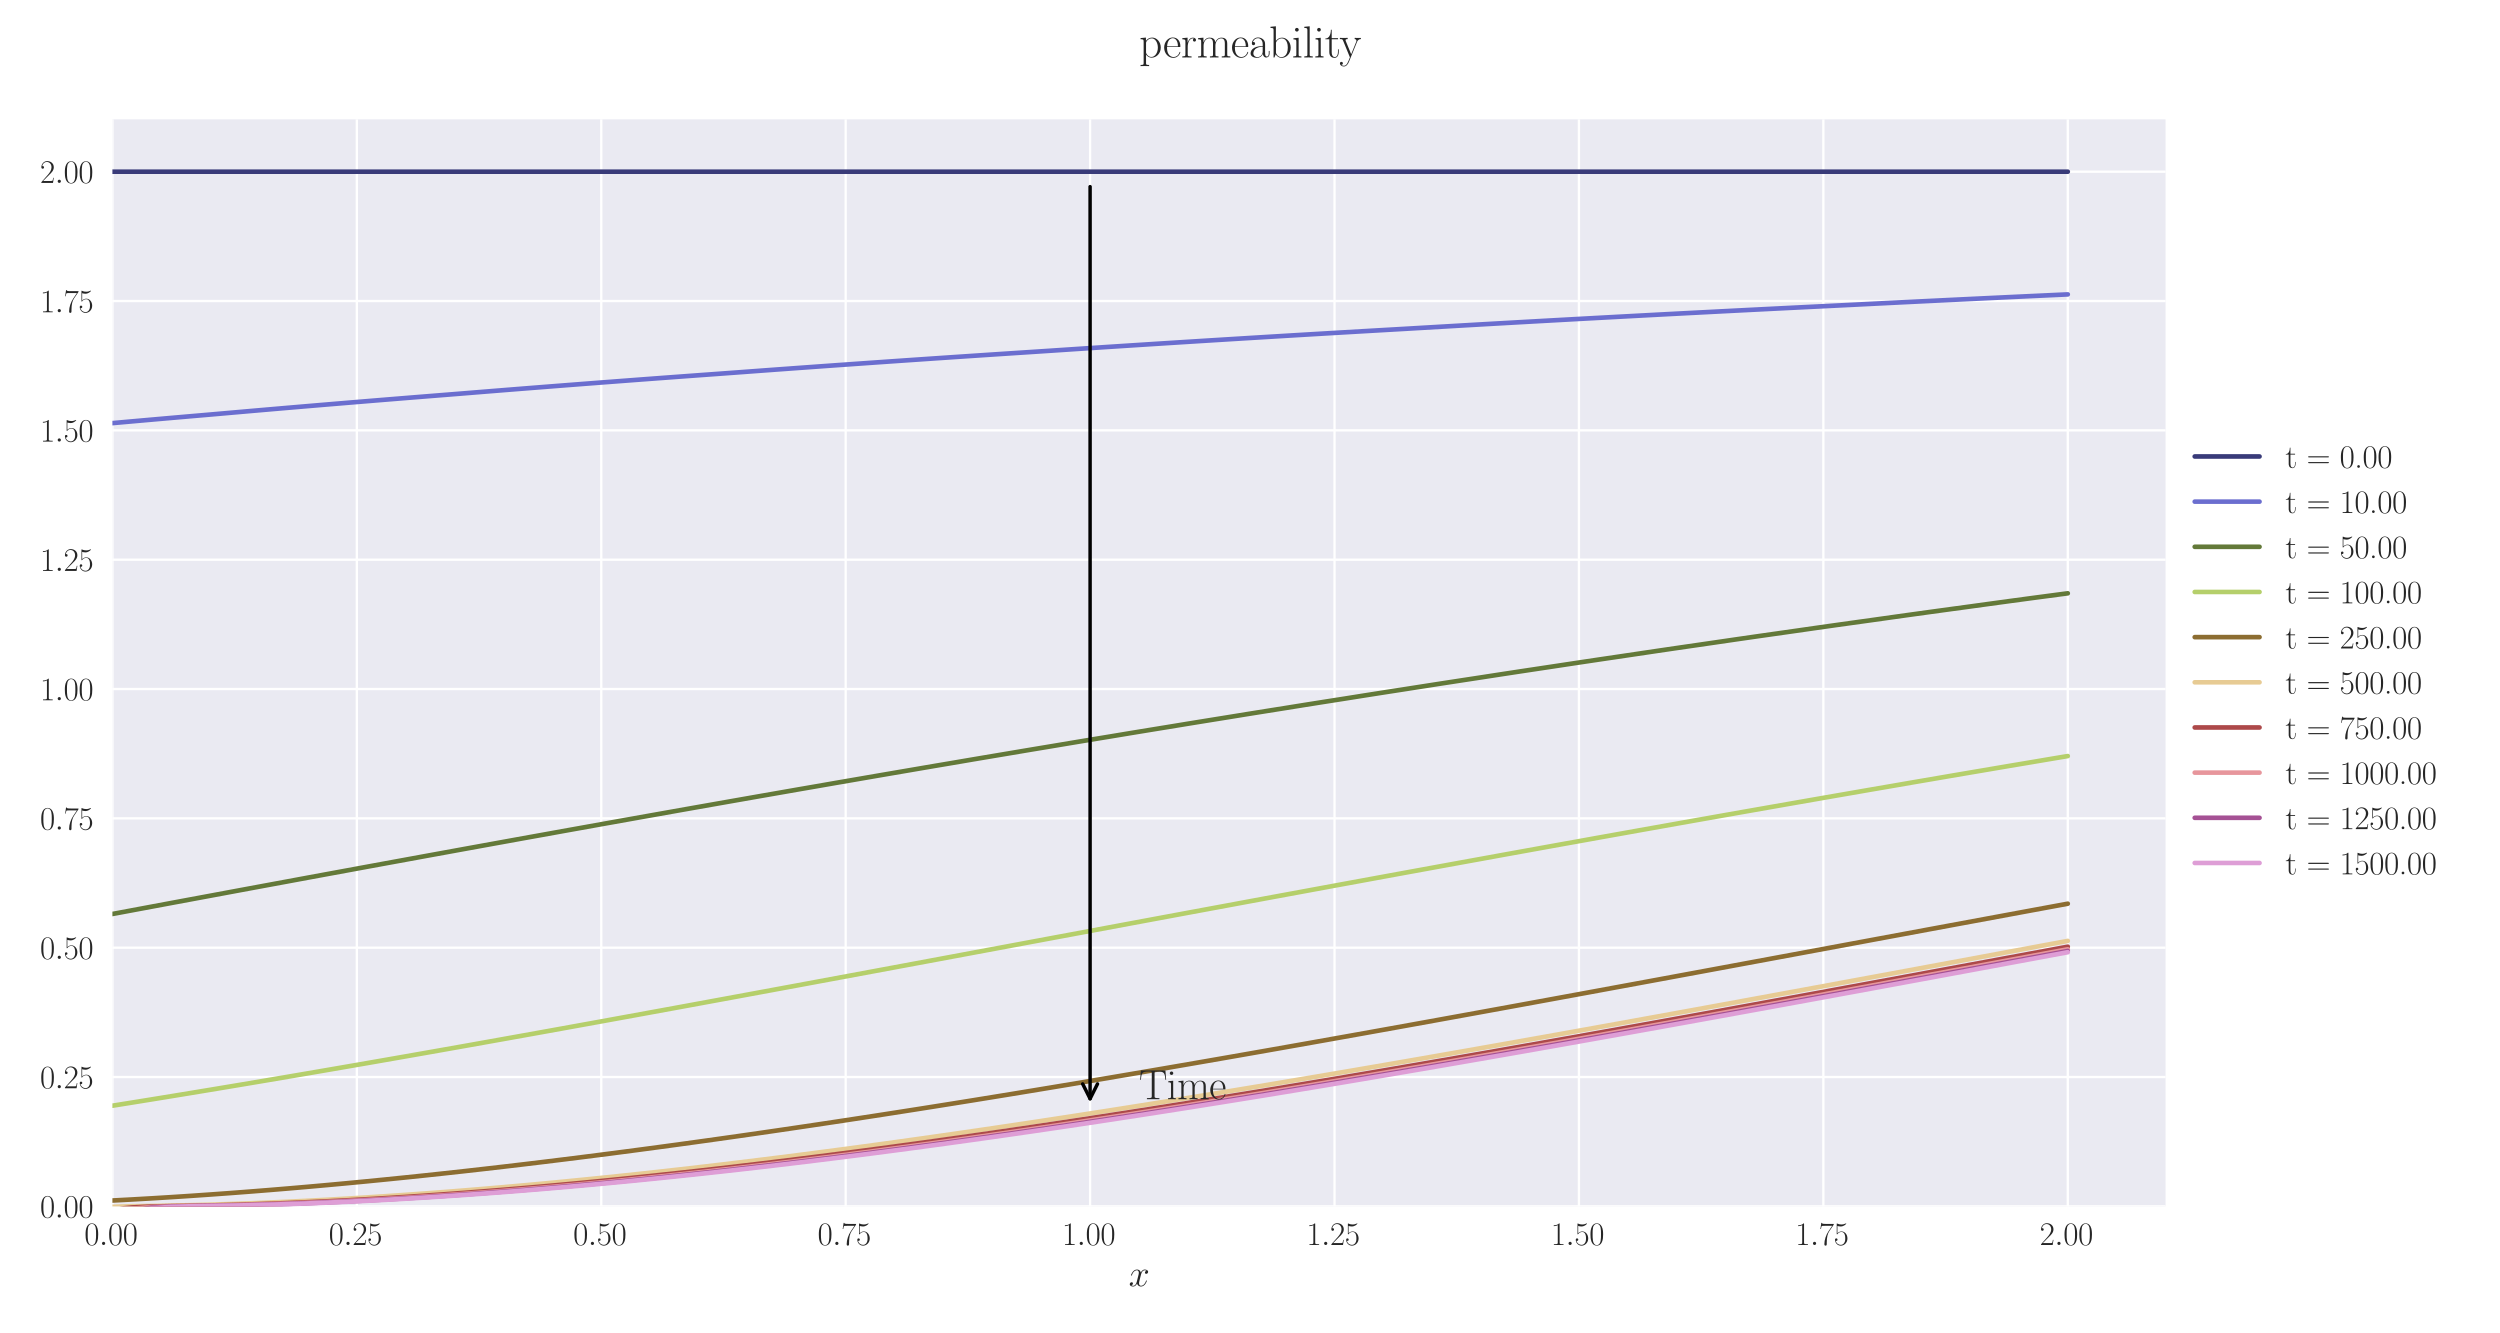 <?xml version="1.0" encoding="utf-8" standalone="no"?>
<!DOCTYPE svg PUBLIC "-//W3C//DTD SVG 1.1//EN"
  "http://www.w3.org/Graphics/SVG/1.1/DTD/svg11.dtd">
<svg xmlns:xlink="http://www.w3.org/1999/xlink" width="1080pt" height="576pt" viewBox="0 0 1080 576" xmlns="http://www.w3.org/2000/svg" version="1.1">
 <defs>
  <style type="text/css">*{stroke-linejoin: round; stroke-linecap: butt}</style>
 </defs>
 <g id="figure_1">
  <g id="patch_1">
   <path d="M 0 576 
L 1080 576 
L 1080 0 
L 0 0 
z
" style="fill: #ffffff"/>
  </g>
  <g id="axes_1">
   <g id="patch_2">
    <path d="M 48.559 521.153 
L 935.518 521.153 
L 935.518 51.564 
L 48.559 51.564 
z
" style="fill: #eaeaf2"/>
   </g>
   <g id="matplotlib.axis_1">
    <g id="xtick_1">
     <g id="line2d_1">
      <path d="M 48.559 521.153 
L 48.559 51.564 
" clip-path="url(#pd007fd57be)" style="fill: none; stroke: #ffffff; stroke-linecap: round"/>
     </g>
     <g id="line2d_2"/>
     <g id="text_1">
      <!-- $\mathdefault{0.00}$ -->
      <g style="fill: #262626" transform="translate(36.42 537.839) scale(0.14 -0.14)">
       <defs>
        <path id="CMR17-30" d="M 2688 2025 
C 2688 2416 2682 3080 2413 3591 
C 2176 4039 1798 4198 1466 4198 
C 1158 4198 768 4058 525 3597 
C 269 3118 243 2524 243 2025 
C 243 1661 250 1106 448 619 
C 723 -39 1216 -128 1466 -128 
C 1760 -128 2208 -7 2470 600 
C 2662 1042 2688 1559 2688 2025 
z
M 1466 -26 
C 1056 -26 813 325 723 812 
C 653 1188 653 1738 653 2096 
C 653 2588 653 2997 736 3387 
C 858 3929 1216 4096 1466 4096 
C 1728 4096 2067 3923 2189 3400 
C 2272 3036 2278 2607 2278 2096 
C 2278 1680 2278 1169 2202 792 
C 2067 95 1690 -26 1466 -26 
z
" transform="scale(0.016)"/>
        <path id="CMMI12-3a" d="M 1178 307 
C 1178 492 1024 619 870 619 
C 685 619 557 466 557 313 
C 557 128 710 0 864 0 
C 1050 0 1178 153 1178 307 
z
" transform="scale(0.016)"/>
       </defs>
       <use xlink:href="#CMR17-30" transform="scale(0.996)"/>
       <use xlink:href="#CMMI12-3a" transform="translate(45.69 0) scale(0.996)"/>
       <use xlink:href="#CMR17-30" transform="translate(72.788 0) scale(0.996)"/>
       <use xlink:href="#CMR17-30" transform="translate(118.478 0) scale(0.996)"/>
      </g>
     </g>
    </g>
    <g id="xtick_2">
     <g id="line2d_3">
      <path d="M 154.149 521.153 
L 154.149 51.564 
" clip-path="url(#pd007fd57be)" style="fill: none; stroke: #ffffff; stroke-linecap: round"/>
     </g>
     <g id="line2d_4"/>
     <g id="text_2">
      <!-- $\mathdefault{0.25}$ -->
      <g style="fill: #262626" transform="translate(142.01 537.839) scale(0.14 -0.14)">
       <defs>
        <path id="CMR17-32" d="M 2669 989 
L 2554 989 
C 2490 536 2438 459 2413 420 
C 2381 369 1920 369 1830 369 
L 602 369 
C 832 619 1280 1072 1824 1597 
C 2214 1967 2669 2402 2669 3035 
C 2669 3790 2067 4224 1395 4224 
C 691 4224 262 3604 262 3030 
C 262 2780 448 2748 525 2748 
C 589 2748 781 2787 781 3010 
C 781 3207 614 3264 525 3264 
C 486 3264 448 3258 422 3245 
C 544 3790 915 4058 1306 4058 
C 1862 4058 2227 3617 2227 3035 
C 2227 2479 1901 2000 1536 1584 
L 262 146 
L 262 0 
L 2515 0 
L 2669 989 
z
" transform="scale(0.016)"/>
        <path id="CMR17-35" d="M 730 3692 
C 794 3666 1056 3584 1325 3584 
C 1920 3584 2246 3911 2432 4100 
C 2432 4157 2432 4192 2394 4192 
C 2387 4192 2374 4192 2323 4163 
C 2099 4058 1837 3973 1517 3973 
C 1325 3973 1037 3999 723 4139 
C 653 4171 640 4171 634 4171 
C 602 4171 595 4164 595 4037 
L 595 2203 
C 595 2089 595 2057 659 2057 
C 691 2057 704 2070 736 2114 
C 941 2401 1222 2522 1542 2522 
C 1766 2522 2246 2382 2246 1289 
C 2246 1085 2246 715 2054 421 
C 1894 159 1645 25 1370 25 
C 947 25 518 320 403 814 
C 429 807 480 795 506 795 
C 589 795 749 840 749 1038 
C 749 1210 627 1280 506 1280 
C 358 1280 262 1190 262 1011 
C 262 454 704 -128 1382 -128 
C 2042 -128 2669 440 2669 1264 
C 2669 2030 2170 2624 1549 2624 
C 1222 2624 947 2503 730 2274 
L 730 3692 
z
" transform="scale(0.016)"/>
       </defs>
       <use xlink:href="#CMR17-30" transform="scale(0.996)"/>
       <use xlink:href="#CMMI12-3a" transform="translate(45.69 0) scale(0.996)"/>
       <use xlink:href="#CMR17-32" transform="translate(72.788 0) scale(0.996)"/>
       <use xlink:href="#CMR17-35" transform="translate(118.478 0) scale(0.996)"/>
      </g>
     </g>
    </g>
    <g id="xtick_3">
     <g id="line2d_5">
      <path d="M 259.74 521.153 
L 259.74 51.564 
" clip-path="url(#pd007fd57be)" style="fill: none; stroke: #ffffff; stroke-linecap: round"/>
     </g>
     <g id="line2d_6"/>
     <g id="text_3">
      <!-- $\mathdefault{0.50}$ -->
      <g style="fill: #262626" transform="translate(247.6 537.839) scale(0.14 -0.14)">
       <use xlink:href="#CMR17-30" transform="scale(0.996)"/>
       <use xlink:href="#CMMI12-3a" transform="translate(45.69 0) scale(0.996)"/>
       <use xlink:href="#CMR17-35" transform="translate(72.788 0) scale(0.996)"/>
       <use xlink:href="#CMR17-30" transform="translate(118.478 0) scale(0.996)"/>
      </g>
     </g>
    </g>
    <g id="xtick_4">
     <g id="line2d_7">
      <path d="M 365.33 521.153 
L 365.33 51.564 
" clip-path="url(#pd007fd57be)" style="fill: none; stroke: #ffffff; stroke-linecap: round"/>
     </g>
     <g id="line2d_8"/>
     <g id="text_4">
      <!-- $\mathdefault{0.75}$ -->
      <g style="fill: #262626" transform="translate(353.19 537.839) scale(0.14 -0.14)">
       <defs>
        <path id="CMR17-37" d="M 2886 3941 
L 2886 4081 
L 1382 4081 
C 634 4081 621 4165 595 4288 
L 480 4288 
L 294 3094 
L 410 3094 
C 429 3215 474 3540 550 3661 
C 589 3712 1062 3712 1171 3712 
L 2579 3712 
L 1869 2661 
C 1395 1954 1069 999 1069 165 
C 1069 89 1069 -128 1299 -128 
C 1530 -128 1530 89 1530 171 
L 1530 465 
C 1530 1508 1709 2196 2003 2636 
L 2886 3941 
z
" transform="scale(0.016)"/>
       </defs>
       <use xlink:href="#CMR17-30" transform="scale(0.996)"/>
       <use xlink:href="#CMMI12-3a" transform="translate(45.69 0) scale(0.996)"/>
       <use xlink:href="#CMR17-37" transform="translate(72.788 0) scale(0.996)"/>
       <use xlink:href="#CMR17-35" transform="translate(118.478 0) scale(0.996)"/>
      </g>
     </g>
    </g>
    <g id="xtick_5">
     <g id="line2d_9">
      <path d="M 470.92 521.153 
L 470.92 51.564 
" clip-path="url(#pd007fd57be)" style="fill: none; stroke: #ffffff; stroke-linecap: round"/>
     </g>
     <g id="line2d_10"/>
     <g id="text_5">
      <!-- $\mathdefault{1.00}$ -->
      <g style="fill: #262626" transform="translate(458.781 537.839) scale(0.14 -0.14)">
       <defs>
        <path id="CMR17-31" d="M 1702 4058 
C 1702 4192 1696 4192 1606 4192 
C 1357 3916 979 3827 621 3827 
C 602 3827 570 3827 563 3808 
C 557 3795 557 3782 557 3648 
C 755 3648 1088 3686 1344 3839 
L 1344 461 
C 1344 236 1331 160 781 160 
L 589 160 
L 589 0 
C 896 0 1216 0 1523 0 
C 1830 0 2150 0 2458 0 
L 2458 160 
L 2266 160 
C 1715 160 1702 230 1702 458 
L 1702 4058 
z
" transform="scale(0.016)"/>
       </defs>
       <use xlink:href="#CMR17-31" transform="scale(0.996)"/>
       <use xlink:href="#CMMI12-3a" transform="translate(45.69 0) scale(0.996)"/>
       <use xlink:href="#CMR17-30" transform="translate(72.788 0) scale(0.996)"/>
       <use xlink:href="#CMR17-30" transform="translate(118.478 0) scale(0.996)"/>
      </g>
     </g>
    </g>
    <g id="xtick_6">
     <g id="line2d_11">
      <path d="M 576.511 521.153 
L 576.511 51.564 
" clip-path="url(#pd007fd57be)" style="fill: none; stroke: #ffffff; stroke-linecap: round"/>
     </g>
     <g id="line2d_12"/>
     <g id="text_6">
      <!-- $\mathdefault{1.25}$ -->
      <g style="fill: #262626" transform="translate(564.371 537.839) scale(0.14 -0.14)">
       <use xlink:href="#CMR17-31" transform="scale(0.996)"/>
       <use xlink:href="#CMMI12-3a" transform="translate(45.69 0) scale(0.996)"/>
       <use xlink:href="#CMR17-32" transform="translate(72.788 0) scale(0.996)"/>
       <use xlink:href="#CMR17-35" transform="translate(118.478 0) scale(0.996)"/>
      </g>
     </g>
    </g>
    <g id="xtick_7">
     <g id="line2d_13">
      <path d="M 682.101 521.153 
L 682.101 51.564 
" clip-path="url(#pd007fd57be)" style="fill: none; stroke: #ffffff; stroke-linecap: round"/>
     </g>
     <g id="line2d_14"/>
     <g id="text_7">
      <!-- $\mathdefault{1.50}$ -->
      <g style="fill: #262626" transform="translate(669.961 537.839) scale(0.14 -0.14)">
       <use xlink:href="#CMR17-31" transform="scale(0.996)"/>
       <use xlink:href="#CMMI12-3a" transform="translate(45.69 0) scale(0.996)"/>
       <use xlink:href="#CMR17-35" transform="translate(72.788 0) scale(0.996)"/>
       <use xlink:href="#CMR17-30" transform="translate(118.478 0) scale(0.996)"/>
      </g>
     </g>
    </g>
    <g id="xtick_8">
     <g id="line2d_15">
      <path d="M 787.691 521.153 
L 787.691 51.564 
" clip-path="url(#pd007fd57be)" style="fill: none; stroke: #ffffff; stroke-linecap: round"/>
     </g>
     <g id="line2d_16"/>
     <g id="text_8">
      <!-- $\mathdefault{1.75}$ -->
      <g style="fill: #262626" transform="translate(775.552 537.839) scale(0.14 -0.14)">
       <use xlink:href="#CMR17-31" transform="scale(0.996)"/>
       <use xlink:href="#CMMI12-3a" transform="translate(45.69 0) scale(0.996)"/>
       <use xlink:href="#CMR17-37" transform="translate(72.788 0) scale(0.996)"/>
       <use xlink:href="#CMR17-35" transform="translate(118.478 0) scale(0.996)"/>
      </g>
     </g>
    </g>
    <g id="xtick_9">
     <g id="line2d_17">
      <path d="M 893.282 521.153 
L 893.282 51.564 
" clip-path="url(#pd007fd57be)" style="fill: none; stroke: #ffffff; stroke-linecap: round"/>
     </g>
     <g id="line2d_18"/>
     <g id="text_9">
      <!-- $\mathdefault{2.00}$ -->
      <g style="fill: #262626" transform="translate(881.142 537.839) scale(0.14 -0.14)">
       <use xlink:href="#CMR17-32" transform="scale(0.996)"/>
       <use xlink:href="#CMMI12-3a" transform="translate(45.69 0) scale(0.996)"/>
       <use xlink:href="#CMR17-30" transform="translate(72.788 0) scale(0.996)"/>
       <use xlink:href="#CMR17-30" transform="translate(118.478 0) scale(0.996)"/>
      </g>
     </g>
    </g>
    <g id="text_10">
     <!-- $x$ -->
     <g style="fill: #262626" transform="translate(487.604 555.621) scale(0.16 -0.16)">
      <defs>
       <path id="CMMI12-78" d="M 3034 2606 
C 2829 2567 2752 2414 2752 2293 
C 2752 2139 2874 2088 2963 2088 
C 3155 2088 3290 2254 3290 2427 
C 3290 2695 2982 2816 2714 2816 
C 2323 2816 2106 2433 2048 2312 
C 1901 2816 1504 2816 1389 2816 
C 736 2816 390 1980 390 1839 
C 390 1814 416 1782 461 1782 
C 512 1782 525 1820 538 1846 
C 755 2555 1184 2689 1370 2689 
C 1658 2689 1715 2420 1715 2267 
C 1715 2127 1677 1980 1600 1673 
L 1382 798 
C 1286 415 1101 64 762 64 
C 730 64 570 64 435 147 
C 666 192 717 383 717 460 
C 717 588 621 664 499 664 
C 346 664 179 530 179 326 
C 179 57 480 -64 755 -64 
C 1062 -64 1280 179 1414 441 
C 1517 64 1837 -64 2074 -64 
C 2726 -64 3072 773 3072 913 
C 3072 945 3046 971 3008 971 
C 2950 971 2944 939 2925 888 
C 2752 326 2381 64 2093 64 
C 1869 64 1747 230 1747 492 
C 1747 632 1773 734 1875 1156 
L 2099 2024 
C 2195 2408 2413 2689 2707 2689 
C 2720 2689 2899 2689 3034 2606 
z
" transform="scale(0.016)"/>
      </defs>
      <use xlink:href="#CMMI12-78" transform="scale(0.996)"/>
     </g>
    </g>
   </g>
   <g id="matplotlib.axis_2">
    <g id="ytick_1">
     <g id="line2d_19">
      <path d="M 48.559 521.153 
L 935.518 521.153 
" clip-path="url(#pd007fd57be)" style="fill: none; stroke: #ffffff; stroke-linecap: round"/>
     </g>
     <g id="line2d_20"/>
     <g id="text_11">
      <!-- $\mathdefault{0.00}$ -->
      <g style="fill: #262626" transform="translate(17.28 525.996) scale(0.14 -0.14)">
       <use xlink:href="#CMR17-30" transform="scale(0.996)"/>
       <use xlink:href="#CMMI12-3a" transform="translate(45.69 0) scale(0.996)"/>
       <use xlink:href="#CMR17-30" transform="translate(72.788 0) scale(0.996)"/>
       <use xlink:href="#CMR17-30" transform="translate(118.478 0) scale(0.996)"/>
      </g>
     </g>
    </g>
    <g id="ytick_2">
     <g id="line2d_21">
      <path d="M 48.559 465.28 
L 935.518 465.28 
" clip-path="url(#pd007fd57be)" style="fill: none; stroke: #ffffff; stroke-linecap: round"/>
     </g>
     <g id="line2d_22"/>
     <g id="text_12">
      <!-- $\mathdefault{0.25}$ -->
      <g style="fill: #262626" transform="translate(17.28 470.123) scale(0.14 -0.14)">
       <use xlink:href="#CMR17-30" transform="scale(0.996)"/>
       <use xlink:href="#CMMI12-3a" transform="translate(45.69 0) scale(0.996)"/>
       <use xlink:href="#CMR17-32" transform="translate(72.788 0) scale(0.996)"/>
       <use xlink:href="#CMR17-35" transform="translate(118.478 0) scale(0.996)"/>
      </g>
     </g>
    </g>
    <g id="ytick_3">
     <g id="line2d_23">
      <path d="M 48.559 409.408 
L 935.518 409.408 
" clip-path="url(#pd007fd57be)" style="fill: none; stroke: #ffffff; stroke-linecap: round"/>
     </g>
     <g id="line2d_24"/>
     <g id="text_13">
      <!-- $\mathdefault{0.50}$ -->
      <g style="fill: #262626" transform="translate(17.28 414.251) scale(0.14 -0.14)">
       <use xlink:href="#CMR17-30" transform="scale(0.996)"/>
       <use xlink:href="#CMMI12-3a" transform="translate(45.69 0) scale(0.996)"/>
       <use xlink:href="#CMR17-35" transform="translate(72.788 0) scale(0.996)"/>
       <use xlink:href="#CMR17-30" transform="translate(118.478 0) scale(0.996)"/>
      </g>
     </g>
    </g>
    <g id="ytick_4">
     <g id="line2d_25">
      <path d="M 48.559 353.535 
L 935.518 353.535 
" clip-path="url(#pd007fd57be)" style="fill: none; stroke: #ffffff; stroke-linecap: round"/>
     </g>
     <g id="line2d_26"/>
     <g id="text_14">
      <!-- $\mathdefault{0.75}$ -->
      <g style="fill: #262626" transform="translate(17.28 358.378) scale(0.14 -0.14)">
       <use xlink:href="#CMR17-30" transform="scale(0.996)"/>
       <use xlink:href="#CMMI12-3a" transform="translate(45.69 0) scale(0.996)"/>
       <use xlink:href="#CMR17-37" transform="translate(72.788 0) scale(0.996)"/>
       <use xlink:href="#CMR17-35" transform="translate(118.478 0) scale(0.996)"/>
      </g>
     </g>
    </g>
    <g id="ytick_5">
     <g id="line2d_27">
      <path d="M 48.559 297.662 
L 935.518 297.662 
" clip-path="url(#pd007fd57be)" style="fill: none; stroke: #ffffff; stroke-linecap: round"/>
     </g>
     <g id="line2d_28"/>
     <g id="text_15">
      <!-- $\mathdefault{1.00}$ -->
      <g style="fill: #262626" transform="translate(17.28 302.505) scale(0.14 -0.14)">
       <use xlink:href="#CMR17-31" transform="scale(0.996)"/>
       <use xlink:href="#CMMI12-3a" transform="translate(45.69 0) scale(0.996)"/>
       <use xlink:href="#CMR17-30" transform="translate(72.788 0) scale(0.996)"/>
       <use xlink:href="#CMR17-30" transform="translate(118.478 0) scale(0.996)"/>
      </g>
     </g>
    </g>
    <g id="ytick_6">
     <g id="line2d_29">
      <path d="M 48.559 241.79 
L 935.518 241.79 
" clip-path="url(#pd007fd57be)" style="fill: none; stroke: #ffffff; stroke-linecap: round"/>
     </g>
     <g id="line2d_30"/>
     <g id="text_16">
      <!-- $\mathdefault{1.25}$ -->
      <g style="fill: #262626" transform="translate(17.28 246.633) scale(0.14 -0.14)">
       <use xlink:href="#CMR17-31" transform="scale(0.996)"/>
       <use xlink:href="#CMMI12-3a" transform="translate(45.69 0) scale(0.996)"/>
       <use xlink:href="#CMR17-32" transform="translate(72.788 0) scale(0.996)"/>
       <use xlink:href="#CMR17-35" transform="translate(118.478 0) scale(0.996)"/>
      </g>
     </g>
    </g>
    <g id="ytick_7">
     <g id="line2d_31">
      <path d="M 48.559 185.917 
L 935.518 185.917 
" clip-path="url(#pd007fd57be)" style="fill: none; stroke: #ffffff; stroke-linecap: round"/>
     </g>
     <g id="line2d_32"/>
     <g id="text_17">
      <!-- $\mathdefault{1.50}$ -->
      <g style="fill: #262626" transform="translate(17.28 190.76) scale(0.14 -0.14)">
       <use xlink:href="#CMR17-31" transform="scale(0.996)"/>
       <use xlink:href="#CMMI12-3a" transform="translate(45.69 0) scale(0.996)"/>
       <use xlink:href="#CMR17-35" transform="translate(72.788 0) scale(0.996)"/>
       <use xlink:href="#CMR17-30" transform="translate(118.478 0) scale(0.996)"/>
      </g>
     </g>
    </g>
    <g id="ytick_8">
     <g id="line2d_33">
      <path d="M 48.559 130.045 
L 935.518 130.045 
" clip-path="url(#pd007fd57be)" style="fill: none; stroke: #ffffff; stroke-linecap: round"/>
     </g>
     <g id="line2d_34"/>
     <g id="text_18">
      <!-- $\mathdefault{1.75}$ -->
      <g style="fill: #262626" transform="translate(17.28 134.887) scale(0.14 -0.14)">
       <use xlink:href="#CMR17-31" transform="scale(0.996)"/>
       <use xlink:href="#CMMI12-3a" transform="translate(45.69 0) scale(0.996)"/>
       <use xlink:href="#CMR17-37" transform="translate(72.788 0) scale(0.996)"/>
       <use xlink:href="#CMR17-35" transform="translate(118.478 0) scale(0.996)"/>
      </g>
     </g>
    </g>
    <g id="ytick_9">
     <g id="line2d_35">
      <path d="M 48.559 74.172 
L 935.518 74.172 
" clip-path="url(#pd007fd57be)" style="fill: none; stroke: #ffffff; stroke-linecap: round"/>
     </g>
     <g id="line2d_36"/>
     <g id="text_19">
      <!-- $\mathdefault{2.00}$ -->
      <g style="fill: #262626" transform="translate(17.28 79.015) scale(0.14 -0.14)">
       <use xlink:href="#CMR17-32" transform="scale(0.996)"/>
       <use xlink:href="#CMMI12-3a" transform="translate(45.69 0) scale(0.996)"/>
       <use xlink:href="#CMR17-30" transform="translate(72.788 0) scale(0.996)"/>
       <use xlink:href="#CMR17-30" transform="translate(118.478 0) scale(0.996)"/>
      </g>
     </g>
    </g>
   </g>
   <g id="line2d_37">
    <path d="M 48.559 74.172 
L 57.006 74.172 
L 65.454 74.172 
L 73.901 74.172 
L 82.348 74.172 
L 90.795 74.172 
L 99.242 74.172 
L 107.69 74.172 
L 116.137 74.172 
L 124.584 74.172 
L 133.031 74.172 
L 141.479 74.172 
L 149.926 74.172 
L 158.373 74.172 
L 166.82 74.172 
L 175.267 74.172 
L 183.715 74.172 
L 192.162 74.172 
L 200.609 74.172 
L 209.056 74.172 
L 217.504 74.172 
L 225.951 74.172 
L 234.398 74.172 
L 242.845 74.172 
L 251.292 74.172 
L 259.74 74.172 
L 268.187 74.172 
L 276.634 74.172 
L 285.081 74.172 
L 293.529 74.172 
L 301.976 74.172 
L 310.423 74.172 
L 318.87 74.172 
L 327.317 74.172 
L 335.765 74.172 
L 344.212 74.172 
L 352.659 74.172 
L 361.106 74.172 
L 369.554 74.172 
L 378.001 74.172 
L 386.448 74.172 
L 394.895 74.172 
L 403.343 74.172 
L 411.79 74.172 
L 420.237 74.172 
L 428.684 74.172 
L 437.131 74.172 
L 445.579 74.172 
L 454.026 74.172 
L 462.473 74.172 
L 470.92 74.172 
L 479.368 74.172 
L 487.815 74.172 
L 496.262 74.172 
L 504.709 74.172 
L 513.156 74.172 
L 521.604 74.172 
L 530.051 74.172 
L 538.498 74.172 
L 546.945 74.172 
L 555.393 74.172 
L 563.84 74.172 
L 572.287 74.172 
L 580.734 74.172 
L 589.181 74.172 
L 597.629 74.172 
L 606.076 74.172 
L 614.523 74.172 
L 622.97 74.172 
L 631.418 74.172 
L 639.865 74.172 
L 648.312 74.172 
L 656.759 74.172 
L 665.206 74.172 
L 673.654 74.172 
L 682.101 74.172 
L 690.548 74.172 
L 698.995 74.172 
L 707.443 74.172 
L 715.89 74.172 
L 724.337 74.172 
L 732.784 74.172 
L 741.232 74.172 
L 749.679 74.172 
L 758.126 74.172 
L 766.573 74.172 
L 775.02 74.172 
L 783.468 74.172 
L 791.915 74.172 
L 800.362 74.172 
L 808.809 74.172 
L 817.257 74.172 
L 825.704 74.172 
L 834.151 74.172 
L 842.598 74.172 
L 851.045 74.172 
L 859.493 74.172 
L 867.94 74.172 
L 876.387 74.172 
L 884.834 74.172 
L 893.282 74.172 
" clip-path="url(#pd007fd57be)" style="fill: none; stroke: #393b79; stroke-width: 2; stroke-linecap: round"/>
   </g>
   <g id="line2d_38">
    <path d="M 48.559 182.79 
L 57.006 182.035 
L 65.454 181.288 
L 73.901 180.548 
L 82.348 179.815 
L 90.795 179.089 
L 99.242 178.349 
L 107.69 177.609 
L 116.137 176.877 
L 124.584 176.151 
L 133.031 175.433 
L 141.479 174.721 
L 149.926 174.016 
L 158.373 173.318 
L 166.82 172.626 
L 175.267 171.941 
L 183.715 171.262 
L 192.162 170.59 
L 200.609 169.913 
L 209.056 169.227 
L 217.504 168.548 
L 225.951 167.876 
L 234.398 167.209 
L 242.845 166.549 
L 251.292 165.895 
L 259.74 165.247 
L 268.187 164.605 
L 276.634 163.968 
L 285.081 163.338 
L 293.529 162.714 
L 301.976 162.095 
L 310.423 161.482 
L 318.87 160.863 
L 327.317 160.238 
L 335.765 159.618 
L 344.212 159.004 
L 352.659 158.395 
L 361.106 157.792 
L 369.554 157.195 
L 378.001 156.603 
L 386.448 156.016 
L 394.895 155.435 
L 403.343 154.858 
L 411.79 154.287 
L 420.237 153.722 
L 428.684 153.161 
L 437.131 152.605 
L 445.579 152.054 
L 454.026 151.499 
L 462.473 150.936 
L 470.92 150.379 
L 479.368 149.826 
L 487.815 149.279 
L 496.262 148.736 
L 504.709 148.198 
L 513.156 147.665 
L 521.604 147.137 
L 530.051 146.613 
L 538.498 146.094 
L 546.945 145.58 
L 555.393 145.07 
L 563.84 144.564 
L 572.287 144.063 
L 580.734 143.567 
L 589.181 143.075 
L 597.629 142.587 
L 606.076 142.103 
L 614.523 141.609 
L 622.97 141.115 
L 631.418 140.625 
L 639.865 140.139 
L 648.312 139.658 
L 656.759 139.18 
L 665.206 138.707 
L 673.654 138.238 
L 682.101 137.773 
L 690.548 137.312 
L 698.995 136.855 
L 707.443 136.402 
L 715.89 135.952 
L 724.337 135.507 
L 732.784 135.066 
L 741.232 134.628 
L 749.679 134.194 
L 758.126 133.764 
L 766.573 133.337 
L 775.02 132.915 
L 783.468 132.496 
L 791.915 132.08 
L 800.362 131.662 
L 808.809 131.237 
L 817.257 130.815 
L 825.704 130.397 
L 834.151 129.983 
L 842.598 129.572 
L 851.045 129.164 
L 859.493 128.76 
L 867.94 128.36 
L 876.387 127.962 
L 884.834 127.568 
L 893.282 127.178 
" clip-path="url(#pd007fd57be)" style="fill: none; stroke: #6b6ecf; stroke-width: 2; stroke-linecap: round"/>
   </g>
   <g id="line2d_39">
    <path d="M 48.559 394.844 
L 57.006 393.264 
L 65.454 391.685 
L 73.901 390.11 
L 82.348 388.539 
L 90.795 386.97 
L 99.242 385.397 
L 107.69 383.828 
L 116.137 382.265 
L 124.584 380.703 
L 133.031 379.138 
L 141.479 377.581 
L 149.926 376.029 
L 158.373 374.471 
L 166.82 372.922 
L 175.267 371.376 
L 183.715 369.827 
L 192.162 368.29 
L 200.609 366.748 
L 209.056 365.213 
L 217.504 363.684 
L 225.951 362.15 
L 234.398 360.633 
L 242.845 359.103 
L 251.292 357.591 
L 259.74 356.071 
L 268.187 354.564 
L 276.634 353.054 
L 285.081 351.553 
L 293.529 350.052 
L 301.976 348.559 
L 310.423 347.066 
L 318.87 345.583 
L 327.317 344.096 
L 335.765 342.624 
L 344.212 341.143 
L 352.659 339.684 
L 361.106 338.208 
L 369.554 336.754 
L 378.001 335.293 
L 386.448 333.843 
L 394.895 332.398 
L 403.343 330.951 
L 411.79 329.524 
L 420.237 328.081 
L 428.684 326.656 
L 437.131 325.235 
L 445.579 323.811 
L 454.026 322.408 
L 462.473 320.992 
L 470.92 319.588 
L 479.368 318.201 
L 487.815 316.796 
L 496.262 315.41 
L 504.709 314.035 
L 513.156 312.647 
L 521.604 311.278 
L 530.051 309.917 
L 538.498 308.545 
L 546.945 307.192 
L 555.393 305.849 
L 563.84 304.491 
L 572.287 303.152 
L 580.734 301.83 
L 589.181 300.487 
L 597.629 299.16 
L 606.076 297.851 
L 614.523 296.533 
L 622.97 295.218 
L 631.418 293.92 
L 639.865 292.633 
L 648.312 291.328 
L 656.759 290.04 
L 665.206 288.768 
L 673.654 287.494 
L 682.101 286.215 
L 690.548 284.951 
L 698.995 283.704 
L 707.443 282.447 
L 715.89 281.191 
L 724.337 279.95 
L 732.784 278.725 
L 741.232 277.492 
L 749.679 276.257 
L 758.126 275.038 
L 766.573 273.833 
L 775.02 272.63 
L 783.468 271.415 
L 791.915 270.215 
L 800.362 269.029 
L 808.809 267.857 
L 817.257 266.666 
L 825.704 265.484 
L 834.151 264.316 
L 842.598 263.161 
L 851.045 262.013 
L 859.493 260.848 
L 867.94 259.695 
L 876.387 258.556 
L 884.834 257.429 
L 893.282 256.31 
" clip-path="url(#pd007fd57be)" style="fill: none; stroke: #637939; stroke-width: 2; stroke-linecap: round"/>
   </g>
   <g id="line2d_40">
    <path d="M 48.559 477.671 
L 57.006 476.317 
L 65.454 474.952 
L 73.901 473.576 
L 82.348 472.19 
L 90.795 470.794 
L 99.242 469.388 
L 107.69 467.973 
L 116.137 466.548 
L 124.584 465.116 
L 133.031 463.674 
L 141.479 462.225 
L 149.926 460.767 
L 158.373 459.303 
L 166.82 457.832 
L 175.267 456.352 
L 183.715 454.867 
L 192.162 453.375 
L 200.609 451.877 
L 209.056 450.374 
L 217.504 448.865 
L 225.951 447.352 
L 234.398 445.832 
L 242.845 444.307 
L 251.292 442.78 
L 259.74 441.247 
L 268.187 439.709 
L 276.634 438.17 
L 285.081 436.625 
L 293.529 435.079 
L 301.976 433.527 
L 310.423 431.974 
L 318.87 430.419 
L 327.317 428.859 
L 335.765 427.298 
L 344.212 425.738 
L 352.659 424.171 
L 361.106 422.604 
L 369.554 421.036 
L 378.001 419.468 
L 386.448 417.899 
L 394.895 416.328 
L 403.343 414.756 
L 411.79 413.182 
L 420.237 411.609 
L 428.684 410.035 
L 437.131 408.462 
L 445.579 406.888 
L 454.026 405.316 
L 462.473 403.744 
L 470.92 402.172 
L 479.368 400.599 
L 487.815 399.026 
L 496.262 397.455 
L 504.709 395.885 
L 513.156 394.318 
L 521.604 392.754 
L 530.051 391.189 
L 538.498 389.622 
L 546.945 388.059 
L 555.393 386.501 
L 563.84 384.945 
L 572.287 383.384 
L 580.734 381.83 
L 589.181 380.282 
L 597.629 378.729 
L 606.076 377.18 
L 614.523 375.64 
L 622.97 374.095 
L 631.418 372.554 
L 639.865 371.025 
L 648.312 369.484 
L 656.759 367.955 
L 665.206 366.429 
L 673.654 364.901 
L 682.101 363.388 
L 690.548 361.862 
L 698.995 360.353 
L 707.443 358.838 
L 715.89 357.333 
L 724.337 355.828 
L 732.784 354.328 
L 741.232 352.833 
L 749.679 351.339 
L 758.126 349.852 
L 766.573 348.367 
L 775.02 346.887 
L 783.468 345.411 
L 791.915 343.938 
L 800.362 342.473 
L 808.809 341.005 
L 817.257 339.555 
L 825.704 338.091 
L 834.151 336.648 
L 842.598 335.195 
L 851.045 333.756 
L 859.493 332.321 
L 867.94 330.884 
L 876.387 329.468 
L 884.834 328.034 
L 893.282 326.619 
" clip-path="url(#pd007fd57be)" style="fill: none; stroke: #b5cf6b; stroke-width: 2; stroke-linecap: round"/>
   </g>
   <g id="line2d_41">
    <path d="M 48.559 518.623 
L 57.006 518.172 
L 65.454 517.687 
L 73.901 517.169 
L 82.348 516.619 
L 90.795 516.038 
L 99.242 515.426 
L 107.69 514.785 
L 116.137 514.114 
L 124.584 513.414 
L 133.031 512.686 
L 141.479 511.932 
L 149.926 511.15 
L 158.373 510.342 
L 166.82 509.509 
L 175.267 508.651 
L 183.715 507.769 
L 192.162 506.863 
L 200.609 505.934 
L 209.056 504.982 
L 217.504 504.009 
L 225.951 503.014 
L 234.398 501.998 
L 242.845 500.962 
L 251.292 499.906 
L 259.74 498.831 
L 268.187 497.736 
L 276.634 496.624 
L 285.081 495.493 
L 293.529 494.345 
L 301.976 493.181 
L 310.423 491.999 
L 318.87 490.802 
L 327.317 489.589 
L 335.765 488.361 
L 344.212 487.119 
L 352.659 485.862 
L 361.106 484.591 
L 369.554 483.307 
L 378.001 482.01 
L 386.448 480.7 
L 394.895 479.378 
L 403.343 478.044 
L 411.79 476.698 
L 420.237 475.342 
L 428.684 473.974 
L 437.131 472.596 
L 445.579 471.208 
L 454.026 469.81 
L 462.473 468.404 
L 470.92 466.987 
L 479.368 465.562 
L 487.815 464.13 
L 496.262 462.687 
L 504.709 461.238 
L 513.156 459.781 
L 521.604 458.317 
L 530.051 456.846 
L 538.498 455.368 
L 546.945 453.884 
L 555.393 452.394 
L 563.84 450.898 
L 572.287 449.396 
L 580.734 447.89 
L 589.181 446.379 
L 597.629 444.862 
L 606.076 443.34 
L 614.523 441.815 
L 622.97 440.286 
L 631.418 438.752 
L 639.865 437.216 
L 648.312 435.675 
L 656.759 434.132 
L 665.206 432.585 
L 673.654 431.035 
L 682.101 429.485 
L 690.548 427.93 
L 698.995 426.373 
L 707.443 424.816 
L 715.89 423.258 
L 724.337 421.695 
L 732.784 420.131 
L 741.232 418.567 
L 749.679 417.001 
L 758.126 415.436 
L 766.573 413.87 
L 775.02 412.303 
L 783.468 410.735 
L 791.915 409.168 
L 800.362 407.6 
L 808.809 406.032 
L 817.257 404.464 
L 825.704 402.897 
L 834.151 401.331 
L 842.598 399.766 
L 851.045 398.202 
L 859.493 396.64 
L 867.94 395.077 
L 876.387 393.513 
L 884.834 391.952 
L 893.282 390.394 
" clip-path="url(#pd007fd57be)" style="fill: none; stroke: #8c6d31; stroke-width: 2; stroke-linecap: round"/>
   </g>
   <g id="line2d_42">
    <path d="M 48.559 521.336 
L 57.006 521.087 
L 65.454 520.961 
L 73.901 520.814 
L 82.348 520.628 
L 90.795 520.402 
L 99.242 520.137 
L 107.69 519.836 
L 116.137 519.497 
L 124.584 519.123 
L 133.031 518.714 
L 141.479 518.27 
L 149.926 517.792 
L 158.373 517.282 
L 166.82 516.739 
L 175.267 516.165 
L 183.715 515.561 
L 192.162 514.926 
L 200.609 514.262 
L 209.056 513.569 
L 217.504 512.848 
L 225.951 512.099 
L 234.398 511.324 
L 242.845 510.523 
L 251.292 509.696 
L 259.74 508.844 
L 268.187 507.968 
L 276.634 507.068 
L 285.081 506.145 
L 293.529 505.199 
L 301.976 504.231 
L 310.423 503.242 
L 318.87 502.231 
L 327.317 501.2 
L 335.765 500.149 
L 344.212 499.079 
L 352.659 497.99 
L 361.106 496.883 
L 369.554 495.757 
L 378.001 494.614 
L 386.448 493.454 
L 394.895 492.277 
L 403.343 491.085 
L 411.79 489.876 
L 420.237 488.653 
L 428.684 487.415 
L 437.131 486.163 
L 445.579 484.896 
L 454.026 483.616 
L 462.473 482.323 
L 470.92 481.017 
L 479.368 479.698 
L 487.815 478.368 
L 496.262 477.027 
L 504.709 475.673 
L 513.156 474.31 
L 521.604 472.935 
L 530.051 471.551 
L 538.498 470.156 
L 546.945 468.753 
L 555.393 467.34 
L 563.84 465.918 
L 572.287 464.488 
L 580.734 463.05 
L 589.181 461.603 
L 597.629 460.149 
L 606.076 458.688 
L 614.523 457.221 
L 622.97 455.745 
L 631.418 454.264 
L 639.865 452.776 
L 648.312 451.283 
L 656.759 449.785 
L 665.206 448.28 
L 673.654 446.77 
L 682.101 445.256 
L 690.548 443.738 
L 698.995 442.214 
L 707.443 440.686 
L 715.89 439.157 
L 724.337 437.62 
L 732.784 436.084 
L 741.232 434.54 
L 749.679 432.996 
L 758.126 431.449 
L 766.573 429.898 
L 775.02 428.347 
L 783.468 426.793 
L 791.915 425.235 
L 800.362 423.677 
L 808.809 422.118 
L 817.257 420.558 
L 825.704 418.995 
L 834.151 417.43 
L 842.598 415.865 
L 851.045 414.299 
L 859.493 412.733 
L 867.94 411.167 
L 876.387 409.601 
L 884.834 408.034 
L 893.282 406.468 
" clip-path="url(#pd007fd57be)" style="fill: none; stroke: #e7cb94; stroke-width: 2; stroke-linecap: round"/>
   </g>
   <g id="line2d_43">
    <path d="M 48.559 522.484 
L 57.006 521.602 
L 65.454 521.207 
L 73.901 521.028 
L 82.348 520.904 
L 90.795 520.74 
L 99.242 520.537 
L 107.69 520.295 
L 116.137 520.015 
L 124.584 519.698 
L 133.031 519.344 
L 141.479 518.955 
L 149.926 518.531 
L 158.373 518.073 
L 166.82 517.582 
L 175.267 517.058 
L 183.715 516.502 
L 192.162 515.915 
L 200.609 515.298 
L 209.056 514.651 
L 217.504 513.975 
L 225.951 513.27 
L 234.398 512.537 
L 242.845 511.778 
L 251.292 510.992 
L 259.74 510.18 
L 268.187 509.342 
L 276.634 508.48 
L 285.081 507.594 
L 293.529 506.684 
L 301.976 505.752 
L 310.423 504.797 
L 318.87 503.82 
L 327.317 502.822 
L 335.765 501.803 
L 344.212 500.764 
L 352.659 499.705 
L 361.106 498.627 
L 369.554 497.53 
L 378.001 496.415 
L 386.448 495.282 
L 394.895 494.132 
L 403.343 492.966 
L 411.79 491.782 
L 420.237 490.583 
L 428.684 489.369 
L 437.131 488.139 
L 445.579 486.895 
L 454.026 485.637 
L 462.473 484.365 
L 470.92 483.079 
L 479.368 481.781 
L 487.815 480.47 
L 496.262 479.147 
L 504.709 477.812 
L 513.156 476.466 
L 521.604 475.108 
L 530.051 473.74 
L 538.498 472.362 
L 546.945 470.974 
L 555.393 469.575 
L 563.84 468.167 
L 572.287 466.751 
L 580.734 465.326 
L 589.181 463.892 
L 597.629 462.451 
L 606.076 461.002 
L 614.523 459.545 
L 622.97 458.081 
L 631.418 456.611 
L 639.865 455.134 
L 648.312 453.65 
L 656.759 452.16 
L 665.206 450.665 
L 673.654 449.163 
L 682.101 447.656 
L 690.548 446.145 
L 698.995 444.63 
L 707.443 443.109 
L 715.89 441.583 
L 724.337 440.056 
L 732.784 438.522 
L 741.232 436.987 
L 749.679 435.446 
L 758.126 433.906 
L 766.573 432.358 
L 775.02 430.81 
L 783.468 429.261 
L 791.915 427.706 
L 800.362 426.151 
L 808.809 424.595 
L 817.257 423.037 
L 825.704 421.475 
L 834.151 419.913 
L 842.598 418.35 
L 851.045 416.787 
L 859.493 415.223 
L 867.94 413.658 
L 876.387 412.092 
L 884.834 410.527 
L 893.282 408.96 
" clip-path="url(#pd007fd57be)" style="fill: none; stroke: #ad494a; stroke-width: 2; stroke-linecap: round"/>
   </g>
   <g id="line2d_44">
    <path d="M 48.559 523.736 
L 57.006 522.162 
L 65.454 521.458 
L 73.901 521.142 
L 82.348 520.997 
L 90.795 520.862 
L 99.242 520.687 
L 107.69 520.473 
L 116.137 520.22 
L 124.584 519.93 
L 133.031 519.602 
L 141.479 519.239 
L 149.926 518.84 
L 158.373 518.406 
L 166.82 517.939 
L 175.267 517.439 
L 183.715 516.906 
L 192.162 516.341 
L 200.609 515.746 
L 209.056 515.12 
L 217.504 514.465 
L 225.951 513.78 
L 234.398 513.068 
L 242.845 512.328 
L 251.292 511.561 
L 259.74 510.767 
L 268.187 509.948 
L 276.634 509.104 
L 285.081 508.235 
L 293.529 507.343 
L 301.976 506.427 
L 310.423 505.488 
L 318.87 504.527 
L 327.317 503.544 
L 335.765 502.54 
L 344.212 501.515 
L 352.659 500.471 
L 361.106 499.407 
L 369.554 498.323 
L 378.001 497.221 
L 386.448 496.102 
L 394.895 494.964 
L 403.343 493.809 
L 411.79 492.638 
L 420.237 491.45 
L 428.684 490.247 
L 437.131 489.029 
L 445.579 487.795 
L 454.026 486.547 
L 462.473 485.285 
L 470.92 484.009 
L 479.368 482.72 
L 487.815 481.418 
L 496.262 480.104 
L 504.709 478.777 
L 513.156 477.439 
L 521.604 476.09 
L 530.051 474.73 
L 538.498 473.359 
L 546.945 471.978 
L 555.393 470.586 
L 563.84 469.186 
L 572.287 467.776 
L 580.734 466.358 
L 589.181 464.929 
L 597.629 463.494 
L 606.076 462.05 
L 614.523 460.599 
L 622.97 459.14 
L 631.418 457.674 
L 639.865 456.201 
L 648.312 454.722 
L 656.759 453.237 
L 665.206 451.746 
L 673.654 450.248 
L 682.101 448.746 
L 690.548 447.239 
L 698.995 445.727 
L 707.443 444.209 
L 715.89 442.688 
L 724.337 441.162 
L 732.784 439.631 
L 741.232 438.1 
L 749.679 436.561 
L 758.126 435.022 
L 766.573 433.477 
L 775.02 431.932 
L 783.468 430.383 
L 791.915 428.831 
L 800.362 427.278 
L 808.809 425.724 
L 817.257 424.165 
L 825.704 422.605 
L 834.151 421.044 
L 842.598 419.483 
L 851.045 417.921 
L 859.493 416.359 
L 867.94 414.793 
L 876.387 413.227 
L 884.834 411.661 
L 893.282 410.094 
" clip-path="url(#pd007fd57be)" style="fill: none; stroke: #e7969c; stroke-width: 2; stroke-linecap: round"/>
   </g>
   <g id="line2d_45">
    <path d="M 48.559 525.023 
L 57.006 522.735 
L 65.454 521.715 
L 73.901 521.257 
L 82.348 521.051 
L 90.795 520.93 
L 99.242 520.773 
L 107.69 520.577 
L 116.137 520.342 
L 124.584 520.069 
L 133.031 519.758 
L 141.479 519.411 
L 149.926 519.029 
L 158.373 518.611 
L 166.82 518.159 
L 175.267 517.674 
L 183.715 517.156 
L 192.162 516.606 
L 200.609 516.025 
L 209.056 515.413 
L 217.504 514.772 
L 225.951 514.101 
L 234.398 513.401 
L 242.845 512.674 
L 251.292 511.919 
L 259.74 511.138 
L 268.187 510.331 
L 276.634 509.498 
L 285.081 508.64 
L 293.529 507.759 
L 301.976 506.854 
L 310.423 505.925 
L 318.87 504.974 
L 327.317 504.001 
L 335.765 503.007 
L 344.212 501.992 
L 352.659 500.957 
L 361.106 499.902 
L 369.554 498.827 
L 378.001 497.734 
L 386.448 496.623 
L 394.895 495.493 
L 403.343 494.347 
L 411.79 493.183 
L 420.237 492.003 
L 428.684 490.807 
L 437.131 489.595 
L 445.579 488.368 
L 454.026 487.127 
L 462.473 485.872 
L 470.92 484.602 
L 479.368 483.319 
L 487.815 482.023 
L 496.262 480.715 
L 504.709 479.394 
L 513.156 478.062 
L 521.604 476.717 
L 530.051 475.363 
L 538.498 473.996 
L 546.945 472.62 
L 555.393 471.233 
L 563.84 469.837 
L 572.287 468.432 
L 580.734 467.017 
L 589.181 465.593 
L 597.629 464.162 
L 606.076 462.721 
L 614.523 461.274 
L 622.97 459.818 
L 631.418 458.355 
L 639.865 456.886 
L 648.312 455.41 
L 656.759 453.927 
L 665.206 452.439 
L 673.654 450.944 
L 682.101 449.445 
L 690.548 447.94 
L 698.995 446.43 
L 707.443 444.915 
L 715.89 443.395 
L 724.337 441.872 
L 732.784 440.343 
L 741.232 438.811 
L 749.679 437.276 
L 758.126 435.737 
L 766.573 434.195 
L 775.02 432.651 
L 783.468 431.102 
L 791.915 429.553 
L 800.362 428.001 
L 808.809 426.445 
L 817.257 424.888 
L 825.704 423.332 
L 834.151 421.772 
L 842.598 420.209 
L 851.045 418.646 
L 859.493 417.082 
L 867.94 415.518 
L 876.387 413.953 
L 884.834 412.388 
L 893.282 410.822 
" clip-path="url(#pd007fd57be)" style="fill: none; stroke: #a55194; stroke-width: 2; stroke-linecap: round"/>
   </g>
   <g id="line2d_46">
    <path d="M 48.559 526.327 
L 57.006 523.314 
L 65.454 521.973 
L 73.901 521.374 
L 82.348 521.104 
L 90.795 520.973 
L 99.242 520.831 
L 107.69 520.648 
L 116.137 520.426 
L 124.584 520.166 
L 133.031 519.868 
L 141.479 519.533 
L 149.926 519.163 
L 158.373 518.757 
L 166.82 518.317 
L 175.267 517.843 
L 183.715 517.336 
L 192.162 516.797 
L 200.609 516.226 
L 209.056 515.624 
L 217.504 514.993 
L 225.951 514.332 
L 234.398 513.642 
L 242.845 512.924 
L 251.292 512.179 
L 259.74 511.406 
L 268.187 510.608 
L 276.634 509.784 
L 285.081 508.935 
L 293.529 508.061 
L 301.976 507.164 
L 310.423 506.243 
L 318.87 505.3 
L 327.317 504.335 
L 335.765 503.348 
L 344.212 502.34 
L 352.659 501.311 
L 361.106 500.263 
L 369.554 499.195 
L 378.001 498.108 
L 386.448 497.003 
L 394.895 495.879 
L 403.343 494.738 
L 411.79 493.581 
L 420.237 492.406 
L 428.684 491.215 
L 437.131 490.009 
L 445.579 488.788 
L 454.026 487.551 
L 462.473 486.3 
L 470.92 485.036 
L 479.368 483.757 
L 487.815 482.466 
L 496.262 481.161 
L 504.709 479.845 
L 513.156 478.517 
L 521.604 477.176 
L 530.051 475.825 
L 538.498 474.462 
L 546.945 473.09 
L 555.393 471.706 
L 563.84 470.313 
L 572.287 468.911 
L 580.734 467.5 
L 589.181 466.079 
L 597.629 464.65 
L 606.076 463.212 
L 614.523 461.768 
L 622.97 460.315 
L 631.418 458.855 
L 639.865 457.388 
L 648.312 455.914 
L 656.759 454.435 
L 665.206 452.948 
L 673.654 451.456 
L 682.101 449.957 
L 690.548 448.453 
L 698.995 446.945 
L 707.443 445.432 
L 715.89 443.915 
L 724.337 442.391 
L 732.784 440.865 
L 741.232 439.334 
L 749.679 437.8 
L 758.126 436.263 
L 766.573 434.722 
L 775.02 433.177 
L 783.468 431.633 
L 791.915 430.081 
L 800.362 428.53 
L 808.809 426.978 
L 817.257 425.42 
L 825.704 423.862 
L 834.151 422.303 
L 842.598 420.743 
L 851.045 419.183 
L 859.493 417.618 
L 867.94 416.053 
L 876.387 414.488 
L 884.834 412.922 
L 893.282 411.356 
" clip-path="url(#pd007fd57be)" style="fill: none; stroke: #de9ed6; stroke-width: 2; stroke-linecap: round"/>
   </g>
   <g id="patch_3">
    <path d="M 48.559 521.153 
L 48.559 51.564 
" style="fill: none"/>
   </g>
   <g id="patch_4">
    <path d="M 935.518 521.153 
L 935.518 51.564 
" style="fill: none"/>
   </g>
   <g id="patch_5">
    <path d="M 48.559 521.153 
L 935.518 521.153 
" style="fill: none"/>
   </g>
   <g id="patch_6">
    <path d="M 48.559 51.564 
L 935.518 51.564 
" style="fill: none"/>
   </g>
   <g id="patch_7">
    <path d="M 470.92 80.639 
Q 470.92 278.485 470.92 474.655 
" style="fill: none; stroke: #000000; stroke-width: 1.5; stroke-linecap: round"/>
    <path d="M 474.12 468.255 
L 470.92 474.655 
L 467.72 468.255 
" style="fill: none; stroke: #000000; stroke-width: 1.5; stroke-linecap: round"/>
   </g>
   <g id="text_20">
    <!-- Time -->
    <g style="fill: #262626" transform="translate(492.038 474.843) scale(0.18 -0.18)">
     <defs>
      <path id="CMR17-54" d="M 3981 4326 
L 288 4326 
L 179 2918 
L 294 2918 
C 378 3976 467 4160 1453 4160 
C 1568 4160 1754 4160 1805 4154 
C 1926 4135 1926 4058 1926 3912 
L 1926 459 
C 1926 230 1907 160 1376 160 
L 1197 160 
L 1197 0 
C 1504 0 1824 0 2138 0 
C 2451 0 2771 0 3078 0 
L 3078 160 
L 2899 160 
C 2368 160 2349 230 2349 459 
L 2349 3912 
C 2349 4052 2349 4129 2464 4154 
C 2515 4160 2701 4160 2816 4160 
C 3795 4160 3891 3976 3974 2918 
L 4090 2918 
L 3981 4326 
z
" transform="scale(0.016)"/>
      <path id="CMR17-69" d="M 992 3909 
C 992 4049 877 4170 730 4170 
C 589 4170 467 4056 467 3909 
C 467 3769 582 3648 730 3648 
C 870 3648 992 3763 992 3909 
z
M 243 2706 
L 243 2541 
C 602 2541 653 2502 653 2197 
L 653 427 
C 653 184 627 153 218 153 
L 218 -13 
C 371 0 646 0 806 0 
C 960 0 1222 0 1370 -13 
L 1370 153 
C 992 153 979 191 979 420 
L 979 2776 
L 243 2706 
z
" transform="scale(0.016)"/>
      <path id="CMR17-6d" d="M 4326 1933 
C 4326 2252 4269 2790 3507 2790 
C 3072 2790 2771 2496 2656 2151 
L 2650 2151 
C 2573 2676 2195 2790 1837 2790 
C 1331 2790 1069 2400 973 2144 
L 966 2144 
L 966 2790 
L 211 2720 
L 211 2554 
C 589 2554 646 2515 646 2208 
L 646 428 
C 646 184 621 153 211 153 
L 211 -13 
C 365 0 646 0 813 0 
C 979 0 1267 0 1421 -13 
L 1421 153 
C 1011 153 986 178 986 428 
L 986 1658 
C 986 2247 1344 2688 1792 2688 
C 2266 2688 2317 2266 2317 1958 
L 2317 428 
C 2317 184 2291 153 1882 153 
L 1882 -13 
C 2035 0 2317 0 2483 0 
C 2650 0 2938 0 3091 -13 
L 3091 153 
C 2682 153 2656 178 2656 428 
L 2656 1658 
C 2656 2247 3014 2688 3462 2688 
C 3936 2688 3987 2266 3987 1958 
L 3987 428 
C 3987 184 3962 153 3552 153 
L 3552 -13 
C 3706 0 3987 0 4154 0 
C 4320 0 4608 0 4762 -13 
L 4762 153 
C 4352 153 4326 178 4326 428 
L 4326 1933 
z
" transform="scale(0.016)"/>
      <path id="CMR17-65" d="M 2438 1472 
C 2464 1498 2464 1511 2464 1576 
C 2464 2238 2118 2816 1389 2816 
C 710 2816 173 2169 173 1383 
C 173 551 781 -64 1459 -64 
C 2176 -64 2458 607 2458 740 
C 2458 784 2419 784 2406 784 
C 2362 784 2355 771 2330 696 
C 2189 265 1837 51 1504 51 
C 1229 51 954 203 781 480 
C 582 803 582 1176 582 1472 
L 2438 1472 
z
M 589 1568 
C 634 2505 1126 2714 1382 2714 
C 1818 2714 2112 2297 2118 1568 
L 589 1568 
z
" transform="scale(0.016)"/>
     </defs>
     <use xlink:href="#CMR17-54" transform="scale(0.996)"/>
     <use xlink:href="#CMR17-69" transform="translate(66.51 0) scale(0.996)"/>
     <use xlink:href="#CMR17-6d" transform="translate(91.381 0) scale(0.996)"/>
     <use xlink:href="#CMR17-65" transform="translate(168.301 0) scale(0.996)"/>
    </g>
   </g>
   <g id="legend_1">
    <g id="line2d_47">
     <path d="M 948.118 197.198 
L 962.118 197.198 
L 976.118 197.198 
" style="fill: none; stroke: #393b79; stroke-width: 2; stroke-linecap: round"/>
    </g>
    <g id="text_21">
     <!-- t = 0.00 -->
     <g style="fill: #262626" transform="translate(987.318 202.098) scale(0.14 -0.14)">
      <defs>
       <path id="CMR17-74" d="M 966 2560 
L 1862 2560 
L 1862 2725 
L 966 2725 
L 966 3904 
L 851 3904 
C 838 3245 614 2668 70 2668 
L 70 2560 
L 627 2560 
L 627 771 
C 627 650 627 -64 1370 -64 
C 1747 -64 1965 306 1965 777 
L 1965 1140 
L 1850 1140 
L 1850 783 
C 1850 344 1677 51 1408 51 
C 1222 51 966 178 966 758 
L 966 2560 
z
" transform="scale(0.016)"/>
       <path id="CMR17-3d" d="M 4115 2017 
C 4211 2017 4307 2017 4307 2125 
C 4307 2240 4198 2240 4090 2240 
L 512 2240 
C 403 2240 294 2240 294 2125 
C 294 2017 390 2017 486 2017 
L 4115 2017 
z
M 4090 896 
C 4198 896 4307 896 4307 1011 
C 4307 1119 4211 1119 4115 1119 
L 486 1119 
C 390 1119 294 1119 294 1011 
C 294 896 403 896 512 896 
L 4090 896 
z
" transform="scale(0.016)"/>
       <path id="CMR17-2e" d="M 1062 261 
C 1062 420 934 522 800 522 
C 672 522 538 420 538 261 
C 538 102 666 0 800 0 
C 928 0 1062 102 1062 261 
z
" transform="scale(0.016)"/>
      </defs>
      <use xlink:href="#CMR17-74" transform="scale(0.996)"/>
      <use xlink:href="#CMR17-3d" transform="translate(65.357 0) scale(0.996)"/>
      <use xlink:href="#CMR17-30" transform="translate(167.147 0) scale(0.996)"/>
      <use xlink:href="#CMR17-2e" transform="translate(212.838 0) scale(0.996)"/>
      <use xlink:href="#CMR17-30" transform="translate(237.709 0) scale(0.996)"/>
      <use xlink:href="#CMR17-30" transform="translate(283.4 0) scale(0.996)"/>
     </g>
    </g>
    <g id="line2d_48">
     <path d="M 948.118 216.71 
L 962.118 216.71 
L 976.118 216.71 
" style="fill: none; stroke: #6b6ecf; stroke-width: 2; stroke-linecap: round"/>
    </g>
    <g id="text_22">
     <!-- t = 10.00 -->
     <g style="fill: #262626" transform="translate(987.318 221.61) scale(0.14 -0.14)">
      <use xlink:href="#CMR17-74" transform="scale(0.996)"/>
      <use xlink:href="#CMR17-3d" transform="translate(65.357 0) scale(0.996)"/>
      <use xlink:href="#CMR17-31" transform="translate(167.147 0) scale(0.996)"/>
      <use xlink:href="#CMR17-30" transform="translate(212.838 0) scale(0.996)"/>
      <use xlink:href="#CMR17-2e" transform="translate(258.528 0) scale(0.996)"/>
      <use xlink:href="#CMR17-30" transform="translate(283.4 0) scale(0.996)"/>
      <use xlink:href="#CMR17-30" transform="translate(329.09 0) scale(0.996)"/>
     </g>
    </g>
    <g id="line2d_49">
     <path d="M 948.118 236.222 
L 962.118 236.222 
L 976.118 236.222 
" style="fill: none; stroke: #637939; stroke-width: 2; stroke-linecap: round"/>
    </g>
    <g id="text_23">
     <!-- t = 50.00 -->
     <g style="fill: #262626" transform="translate(987.318 241.122) scale(0.14 -0.14)">
      <use xlink:href="#CMR17-74" transform="scale(0.996)"/>
      <use xlink:href="#CMR17-3d" transform="translate(65.357 0) scale(0.996)"/>
      <use xlink:href="#CMR17-35" transform="translate(167.147 0) scale(0.996)"/>
      <use xlink:href="#CMR17-30" transform="translate(212.838 0) scale(0.996)"/>
      <use xlink:href="#CMR17-2e" transform="translate(258.528 0) scale(0.996)"/>
      <use xlink:href="#CMR17-30" transform="translate(283.4 0) scale(0.996)"/>
      <use xlink:href="#CMR17-30" transform="translate(329.09 0) scale(0.996)"/>
     </g>
    </g>
    <g id="line2d_50">
     <path d="M 948.118 255.735 
L 962.118 255.735 
L 976.118 255.735 
" style="fill: none; stroke: #b5cf6b; stroke-width: 2; stroke-linecap: round"/>
    </g>
    <g id="text_24">
     <!-- t = 100.00 -->
     <g style="fill: #262626" transform="translate(987.318 260.635) scale(0.14 -0.14)">
      <use xlink:href="#CMR17-74" transform="scale(0.996)"/>
      <use xlink:href="#CMR17-3d" transform="translate(65.357 0) scale(0.996)"/>
      <use xlink:href="#CMR17-31" transform="translate(167.147 0) scale(0.996)"/>
      <use xlink:href="#CMR17-30" transform="translate(212.838 0) scale(0.996)"/>
      <use xlink:href="#CMR17-30" transform="translate(258.528 0) scale(0.996)"/>
      <use xlink:href="#CMR17-2e" transform="translate(304.219 0) scale(0.996)"/>
      <use xlink:href="#CMR17-30" transform="translate(329.09 0) scale(0.996)"/>
      <use xlink:href="#CMR17-30" transform="translate(374.78 0) scale(0.996)"/>
     </g>
    </g>
    <g id="line2d_51">
     <path d="M 948.118 275.247 
L 962.118 275.247 
L 976.118 275.247 
" style="fill: none; stroke: #8c6d31; stroke-width: 2; stroke-linecap: round"/>
    </g>
    <g id="text_25">
     <!-- t = 250.00 -->
     <g style="fill: #262626" transform="translate(987.318 280.147) scale(0.14 -0.14)">
      <use xlink:href="#CMR17-74" transform="scale(0.996)"/>
      <use xlink:href="#CMR17-3d" transform="translate(65.357 0) scale(0.996)"/>
      <use xlink:href="#CMR17-32" transform="translate(167.147 0) scale(0.996)"/>
      <use xlink:href="#CMR17-35" transform="translate(212.838 0) scale(0.996)"/>
      <use xlink:href="#CMR17-30" transform="translate(258.528 0) scale(0.996)"/>
      <use xlink:href="#CMR17-2e" transform="translate(304.219 0) scale(0.996)"/>
      <use xlink:href="#CMR17-30" transform="translate(329.09 0) scale(0.996)"/>
      <use xlink:href="#CMR17-30" transform="translate(374.78 0) scale(0.996)"/>
     </g>
    </g>
    <g id="line2d_52">
     <path d="M 948.118 294.759 
L 962.118 294.759 
L 976.118 294.759 
" style="fill: none; stroke: #e7cb94; stroke-width: 2; stroke-linecap: round"/>
    </g>
    <g id="text_26">
     <!-- t = 500.00 -->
     <g style="fill: #262626" transform="translate(987.318 299.659) scale(0.14 -0.14)">
      <use xlink:href="#CMR17-74" transform="scale(0.996)"/>
      <use xlink:href="#CMR17-3d" transform="translate(65.357 0) scale(0.996)"/>
      <use xlink:href="#CMR17-35" transform="translate(167.147 0) scale(0.996)"/>
      <use xlink:href="#CMR17-30" transform="translate(212.838 0) scale(0.996)"/>
      <use xlink:href="#CMR17-30" transform="translate(258.528 0) scale(0.996)"/>
      <use xlink:href="#CMR17-2e" transform="translate(304.219 0) scale(0.996)"/>
      <use xlink:href="#CMR17-30" transform="translate(329.09 0) scale(0.996)"/>
      <use xlink:href="#CMR17-30" transform="translate(374.78 0) scale(0.996)"/>
     </g>
    </g>
    <g id="line2d_53">
     <path d="M 948.118 314.271 
L 962.118 314.271 
L 976.118 314.271 
" style="fill: none; stroke: #ad494a; stroke-width: 2; stroke-linecap: round"/>
    </g>
    <g id="text_27">
     <!-- t = 750.00 -->
     <g style="fill: #262626" transform="translate(987.318 319.171) scale(0.14 -0.14)">
      <use xlink:href="#CMR17-74" transform="scale(0.996)"/>
      <use xlink:href="#CMR17-3d" transform="translate(65.357 0) scale(0.996)"/>
      <use xlink:href="#CMR17-37" transform="translate(167.147 0) scale(0.996)"/>
      <use xlink:href="#CMR17-35" transform="translate(212.838 0) scale(0.996)"/>
      <use xlink:href="#CMR17-30" transform="translate(258.528 0) scale(0.996)"/>
      <use xlink:href="#CMR17-2e" transform="translate(304.219 0) scale(0.996)"/>
      <use xlink:href="#CMR17-30" transform="translate(329.09 0) scale(0.996)"/>
      <use xlink:href="#CMR17-30" transform="translate(374.78 0) scale(0.996)"/>
     </g>
    </g>
    <g id="line2d_54">
     <path d="M 948.118 333.783 
L 962.118 333.783 
L 976.118 333.783 
" style="fill: none; stroke: #e7969c; stroke-width: 2; stroke-linecap: round"/>
    </g>
    <g id="text_28">
     <!-- t = 1000.00 -->
     <g style="fill: #262626" transform="translate(987.318 338.683) scale(0.14 -0.14)">
      <use xlink:href="#CMR17-74" transform="scale(0.996)"/>
      <use xlink:href="#CMR17-3d" transform="translate(65.357 0) scale(0.996)"/>
      <use xlink:href="#CMR17-31" transform="translate(167.147 0) scale(0.996)"/>
      <use xlink:href="#CMR17-30" transform="translate(212.838 0) scale(0.996)"/>
      <use xlink:href="#CMR17-30" transform="translate(258.528 0) scale(0.996)"/>
      <use xlink:href="#CMR17-30" transform="translate(304.219 0) scale(0.996)"/>
      <use xlink:href="#CMR17-2e" transform="translate(349.909 0) scale(0.996)"/>
      <use xlink:href="#CMR17-30" transform="translate(374.78 0) scale(0.996)"/>
      <use xlink:href="#CMR17-30" transform="translate(420.471 0) scale(0.996)"/>
     </g>
    </g>
    <g id="line2d_55">
     <path d="M 948.118 353.295 
L 962.118 353.295 
L 976.118 353.295 
" style="fill: none; stroke: #a55194; stroke-width: 2; stroke-linecap: round"/>
    </g>
    <g id="text_29">
     <!-- t = 1250.00 -->
     <g style="fill: #262626" transform="translate(987.318 358.195) scale(0.14 -0.14)">
      <use xlink:href="#CMR17-74" transform="scale(0.996)"/>
      <use xlink:href="#CMR17-3d" transform="translate(65.357 0) scale(0.996)"/>
      <use xlink:href="#CMR17-31" transform="translate(167.147 0) scale(0.996)"/>
      <use xlink:href="#CMR17-32" transform="translate(212.838 0) scale(0.996)"/>
      <use xlink:href="#CMR17-35" transform="translate(258.528 0) scale(0.996)"/>
      <use xlink:href="#CMR17-30" transform="translate(304.219 0) scale(0.996)"/>
      <use xlink:href="#CMR17-2e" transform="translate(349.909 0) scale(0.996)"/>
      <use xlink:href="#CMR17-30" transform="translate(374.78 0) scale(0.996)"/>
      <use xlink:href="#CMR17-30" transform="translate(420.471 0) scale(0.996)"/>
     </g>
    </g>
    <g id="line2d_56">
     <path d="M 948.118 372.807 
L 962.118 372.807 
L 976.118 372.807 
" style="fill: none; stroke: #de9ed6; stroke-width: 2; stroke-linecap: round"/>
    </g>
    <g id="text_30">
     <!-- t = 1500.00 -->
     <g style="fill: #262626" transform="translate(987.318 377.707) scale(0.14 -0.14)">
      <use xlink:href="#CMR17-74" transform="scale(0.996)"/>
      <use xlink:href="#CMR17-3d" transform="translate(65.357 0) scale(0.996)"/>
      <use xlink:href="#CMR17-31" transform="translate(167.147 0) scale(0.996)"/>
      <use xlink:href="#CMR17-35" transform="translate(212.838 0) scale(0.996)"/>
      <use xlink:href="#CMR17-30" transform="translate(258.528 0) scale(0.996)"/>
      <use xlink:href="#CMR17-30" transform="translate(304.219 0) scale(0.996)"/>
      <use xlink:href="#CMR17-2e" transform="translate(349.909 0) scale(0.996)"/>
      <use xlink:href="#CMR17-30" transform="translate(374.78 0) scale(0.996)"/>
      <use xlink:href="#CMR17-30" transform="translate(420.471 0) scale(0.996)"/>
     </g>
    </g>
   </g>
  </g>
  <g id="text_31">
   <!-- permeability -->
   <g style="fill: #262626" transform="translate(492.111 24.804) scale(0.192 -0.192)">
    <defs>
     <path id="CMR17-70" d="M 1408 -1063 
C 998 -1063 973 -1037 973 -789 
L 973 402 
C 1158 134 1427 -38 1766 -38 
C 2406 -38 3053 523 3053 1388 
C 3053 2191 2496 2802 1837 2802 
C 1453 2802 1139 2592 960 2338 
L 960 2802 
L 198 2732 
L 198 2567 
C 576 2567 634 2528 634 2223 
L 634 -789 
C 634 -1031 608 -1063 198 -1063 
L 198 -1228 
C 352 -1216 634 -1216 800 -1216 
C 966 -1216 1254 -1216 1408 -1228 
L 1408 -1063 
z
M 973 2012 
C 973 2102 973 2235 1222 2471 
C 1254 2497 1472 2688 1792 2688 
C 2259 2688 2643 2108 2643 1382 
C 2643 656 2234 64 1728 64 
C 1498 64 1248 172 1056 472 
C 973 612 973 650 973 752 
L 973 2012 
z
" transform="scale(0.016)"/>
     <path id="CMR17-72" d="M 960 1497 
C 960 2112 1222 2688 1702 2688 
C 1747 2688 1792 2682 1837 2662 
C 1837 2662 1696 2617 1696 2452 
C 1696 2298 1818 2234 1914 2234 
C 1990 2234 2131 2279 2131 2458 
C 2131 2663 1926 2790 1709 2790 
C 1222 2790 1011 2317 947 2093 
L 941 2093 
L 941 2790 
L 198 2720 
L 198 2554 
C 576 2554 634 2515 634 2208 
L 634 428 
C 634 184 608 153 198 153 
L 198 -13 
C 352 0 646 0 813 0 
C 998 0 1325 0 1498 -13 
L 1498 153 
C 1037 153 960 153 960 440 
L 960 1497 
z
" transform="scale(0.016)"/>
     <path id="CMR17-61" d="M 2304 1653 
C 2304 2072 2304 2294 2035 2543 
C 1798 2752 1523 2816 1306 2816 
C 800 2816 435 2407 435 1971 
C 435 1728 627 1728 666 1728 
C 749 1728 896 1778 896 1954 
C 896 2112 774 2181 666 2181 
C 640 2181 608 2174 589 2168 
C 723 2592 1069 2714 1293 2714 
C 1613 2714 1965 2429 1965 1885 
L 1965 1600 
C 1587 1600 1133 1549 774 1357 
C 371 1133 256 813 256 570 
C 256 77 832 -64 1171 -64 
C 1523 -64 1850 139 1990 511 
C 2003 233 2182 -18 2464 -18 
C 2598 -18 2938 70 2938 567 
L 2938 920 
L 2822 920 
L 2822 562 
C 2822 178 2650 128 2566 128 
C 2304 128 2304 458 2304 738 
L 2304 1653 
z
M 1965 870 
C 1965 317 1568 38 1216 38 
C 896 38 646 275 646 570 
C 646 761 730 1100 1101 1305 
C 1408 1478 1760 1504 1965 1504 
L 1965 870 
z
" transform="scale(0.016)"/>
     <path id="CMR17-62" d="M 960 4396 
L 198 4326 
L 198 4160 
C 576 4160 634 4122 634 3817 
L 634 -13 
L 749 -13 
L 934 441 
C 1120 141 1395 -64 1766 -64 
C 2406 -64 3053 500 3053 1370 
C 3053 2188 2477 2790 1830 2790 
C 1434 2790 1152 2579 960 2330 
L 960 4396 
z
M 973 2004 
C 973 2118 973 2138 1062 2272 
C 1312 2657 1670 2688 1792 2688 
C 1984 2688 2643 2585 2643 1376 
C 2643 108 1888 38 1734 38 
C 1536 38 1248 114 1043 486 
C 973 608 973 621 973 735 
L 973 2004 
z
" transform="scale(0.016)"/>
     <path id="CMR17-6c" d="M 979 4396 
L 218 4326 
L 218 4160 
C 595 4160 653 4122 653 3817 
L 653 426 
C 653 184 627 153 218 153 
L 218 -13 
C 371 0 653 0 813 0 
C 979 0 1261 0 1414 -13 
L 1414 153 
C 1005 153 979 178 979 426 
L 979 4396 
z
" transform="scale(0.016)"/>
     <path id="CMR17-79" d="M 2496 2197 
C 2656 2586 2944 2586 3034 2586 
L 3034 2752 
C 2912 2752 2752 2752 2630 2752 
C 2496 2752 2285 2752 2157 2758 
L 2157 2592 
C 2400 2573 2406 2394 2406 2343 
C 2406 2280 2394 2248 2362 2171 
L 1664 449 
L 902 2306 
C 870 2382 870 2426 870 2433 
C 870 2573 1018 2586 1171 2586 
L 1171 2758 
C 1018 2752 742 2752 582 2752 
C 410 2752 205 2752 64 2758 
L 64 2586 
C 410 2586 448 2554 531 2350 
L 1485 15 
C 1197 -738 1030 -1178 627 -1178 
C 557 -1178 397 -1159 282 -1044 
C 429 -1031 493 -942 493 -833 
C 493 -725 416 -629 288 -629 
C 147 -629 77 -725 77 -840 
C 77 -1095 339 -1280 627 -1280 
C 998 -1280 1229 -922 1357 -604 
L 2496 2197 
z
" transform="scale(0.016)"/>
    </defs>
    <use xlink:href="#CMR17-70" transform="scale(0.996)"/>
    <use xlink:href="#CMR17-65" transform="translate(53.498 0) scale(0.996)"/>
    <use xlink:href="#CMR17-72" transform="translate(93.983 0) scale(0.996)"/>
    <use xlink:href="#CMR17-6d" transform="translate(129.264 0) scale(0.996)"/>
    <use xlink:href="#CMR17-65" transform="translate(206.184 0) scale(0.996)"/>
    <use xlink:href="#CMR17-61" transform="translate(246.669 0) scale(0.996)"/>
    <use xlink:href="#CMR17-62" transform="translate(292.36 0) scale(0.996)"/>
    <use xlink:href="#CMR17-69" transform="translate(343.255 0) scale(0.996)"/>
    <use xlink:href="#CMR17-6c" transform="translate(368.126 0) scale(0.996)"/>
    <use xlink:href="#CMR17-69" transform="translate(392.997 0) scale(0.996)"/>
    <use xlink:href="#CMR17-74" transform="translate(417.869 0) scale(0.996)"/>
    <use xlink:href="#CMR17-79" transform="translate(450.547 0) scale(0.996)"/>
   </g>
  </g>
 </g>
 <defs>
  <clipPath id="pd007fd57be">
   <rect x="48.559" y="51.564" width="886.959" height="469.589"/>
  </clipPath>
 </defs>
</svg>
